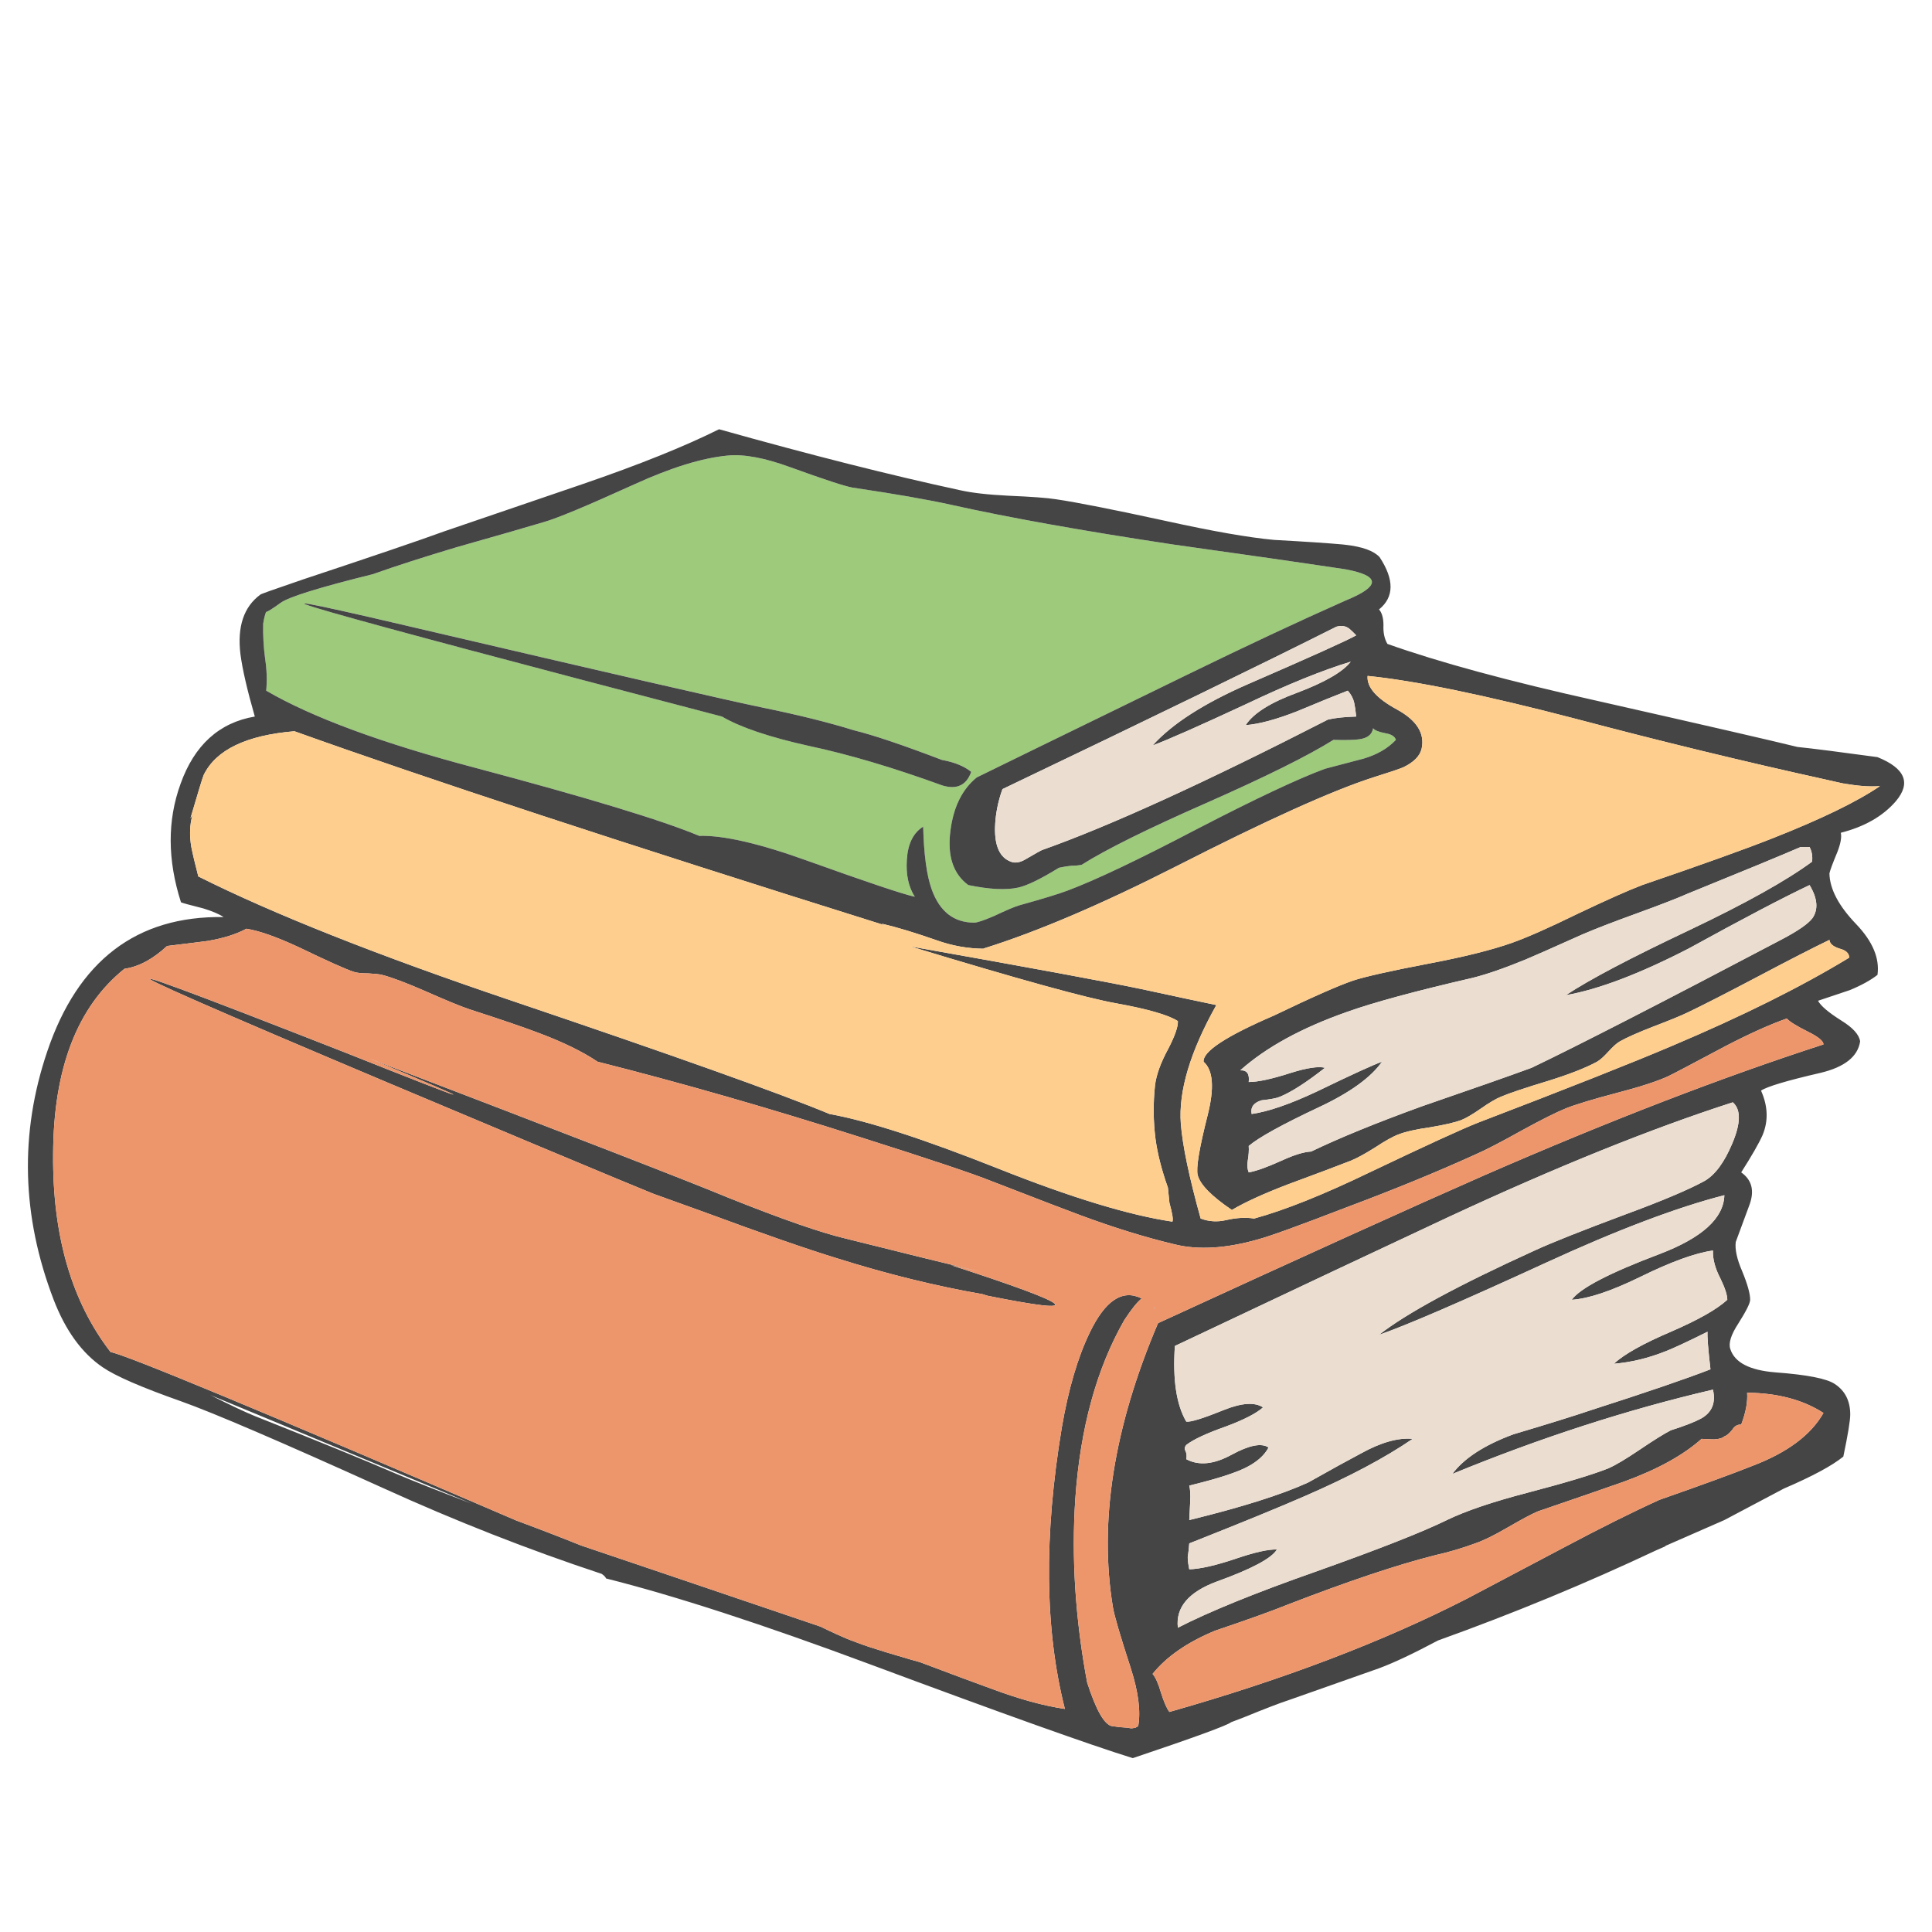 <?xml version="1.0" encoding="utf-8"?>
<!-- Generator: Adobe Illustrator 16.0.0, SVG Export Plug-In . SVG Version: 6.00 Build 0)  -->
<!DOCTYPE svg PUBLIC "-//W3C//DTD SVG 1.1//EN" "http://www.w3.org/Graphics/SVG/1.1/DTD/svg11.dtd">
<svg version="1.1" id="Layer_1" xmlns="http://www.w3.org/2000/svg" xmlns:xlink="http://www.w3.org/1999/xlink" x="0px" y="0px"
	 width="300px" height="300px" viewBox="0 0 300 300" enable-background="new 0 0 300 300" xml:space="preserve">
<g>
	<path fill-rule="evenodd" clip-rule="evenodd" fill="#9ECA7C" d="M150.81,119.857c-1.026-0.841-2.46-1.445-4.302-1.812
		c-0.08-0.014-0.149-0.024-0.208-0.031c-6.154-2.348-10.728-3.888-13.721-4.621c-3.888-1.208-8.564-2.372-14.028-3.492
		c-5.464-1.126-24.027-5.395-55.687-12.805c-31.66-7.41-15.244-2.687,49.249,14.169c2.875,1.683,7.389,3.207,13.542,4.57
		c6.127,1.303,13.028,3.349,20.705,6.138C148.584,122.639,150.068,121.934,150.81,119.857z M84.413,81.076
		c2.053-0.577,6.723-2.521,14.008-5.832c5.743-2.626,10.588-4.125,14.536-4.499c2.517-0.258,5.775,0.346,9.776,1.812
		c5.232,1.893,8.438,2.945,9.617,3.155c6.716,0.998,11.846,1.893,15.39,2.687c8.976,1.995,20.437,4.044,34.386,6.148
		c10.869,1.52,19.808,2.806,26.815,3.858c5.451,1.011,5.451,2.625,0,4.845c-7.279,3.229-15.499,7.081-24.659,11.553
		c-21.341,10.402-32.213,15.708-32.617,15.919c-2.259,1.839-3.62,4.597-4.084,8.275c-0.51,3.888,0.414,6.701,2.772,8.438
		c3.278,0.679,5.868,0.808,7.769,0.387c1.385-0.312,3.488-1.337,6.31-3.074c0.716-0.156,1.357-0.262,1.928-0.316
		c0.616,0,1.152-0.051,1.609-0.152c3.749-2.368,10.16-5.548,19.234-9.538c9.286-4.098,15.903-7.383,19.851-9.853
		c1.848,0.054,3.156,0.027,3.924-0.082c1.332-0.156,2.077-0.733,2.236-1.73c0.205,0.312,0.844,0.574,1.917,0.784
		c0.928,0.156,1.468,0.499,1.619,1.028c-1.231,1.316-2.9,2.286-5.007,2.911c-1.226,0.319-3.226,0.845-6,1.578
		c-4.154,1.527-10.744,4.628-19.771,9.304c-9.128,4.784-15.87,7.99-20.229,9.619c-1.385,0.522-3.875,1.282-7.471,2.28
		c-0.716,0.21-2.021,0.763-3.915,1.659c-1.597,0.685-2.623,1.028-3.08,1.028c-3.179,0-5.385-1.734-6.617-5.201
		c-0.768-2.158-1.205-5.392-1.311-9.701c-1.537,0.95-2.381,2.657-2.534,5.12c-0.159,2.313,0.252,4.234,1.232,5.761
		c-1.749-0.366-7.315-2.232-16.701-5.598c-7.438-2.68-13.029-3.966-16.771-3.857c-5.795-2.423-17.387-5.945-34.773-10.565
		c-14.519-3.834-25.342-7.828-32.468-11.98c0.152-1.581,0.099-3.21-0.159-4.886c-0.251-1.894-0.354-3.732-0.308-5.518
		c0.1-0.679,0.245-1.282,0.437-1.811c0.271-0.048,1.03-0.523,2.275-1.425c1.246-0.91,6.018-2.392,14.316-4.448
		c3.63-1.29,8.008-2.697,13.134-4.225C76.978,83.251,81.438,81.965,84.413,81.076z"/>
	<path fill-rule="evenodd" clip-rule="evenodd" fill="#454545" d="M111.655,66.654c14.207,3.99,26.669,7.142,37.386,9.456
		c1.849,0.42,4.362,0.709,7.542,0.865c3.643,0.156,6.106,0.339,7.392,0.55c3.226,0.475,8.942,1.604,17.148,3.389
		c7.186,1.582,12.753,2.555,16.7,2.921c4.822,0.265,8.386,0.502,10.691,0.712c0.146,0.014,0.287,0.031,0.427,0.051
		c2.596,0.292,4.354,0.926,5.275,1.904c2.306,3.501,2.279,6.212-0.079,8.132c0.205,0.237,0.364,0.533,0.477,0.885
		c0.14,0.435,0.209,0.954,0.209,1.558c-0.054,1.154,0.152,2.125,0.616,2.911c8.001,2.843,18.85,5.789,32.548,8.835
		c16.883,3.82,27.259,6.209,31.127,7.166c2.331,0.237,6.471,0.764,12.419,1.578c4.305,1.737,5.252,4.023,2.841,6.86
		c-2,2.314-4.845,3.942-8.534,4.886c0.153,0.685-0.026,1.683-0.536,2.992c-0.723,1.737-1.134,2.843-1.232,3.318
		c0.047,2.416,1.431,5.042,4.153,7.878c2.563,2.681,3.666,5.306,3.309,7.879c-1.08,0.841-2.518,1.632-4.313,2.371
		c-0.152,0.047-1.791,0.597-4.918,1.648c0.411,0.787,1.617,1.813,3.617,3.074c1.795,1.106,2.769,2.186,2.92,3.236
		c-0.357,2.362-2.41,3.99-6.159,4.886c-5.232,1.208-8.31,2.128-9.229,2.759c1.08,2.416,1.155,4.726,0.229,6.932
		c-0.563,1.263-1.667,3.184-3.309,5.761c1.642,1.154,2.079,2.81,1.312,4.968c-0.464,1.256-1.183,3.199-2.156,5.833
		c-0.152,1.152,0.183,2.676,1.004,4.57c0.82,1.993,1.231,3.463,1.231,4.407c0,0.528-0.616,1.763-1.848,3.704
		c-1.133,1.737-1.543,3.054-1.232,3.949c0.669,2.098,3.004,3.304,7.004,3.624c4.922,0.366,7.999,0.97,9.23,1.813
		c1.59,1.051,2.385,2.629,2.385,4.732c0,0.942-0.358,3.121-1.073,6.534c-1.748,1.419-4.828,3.074-9.24,4.968l-9.229,4.885
		c-3.55,1.562-6.534,2.868-8.951,3.92c-0.047,0.014-0.09,0.03-0.13,0.05l-0.01,0.011c-0.039,0.033-0.086,0.074-0.139,0.123
		c-0.425,0.195-0.882,0.396-1.371,0.6c-10.883,5.13-22.173,9.795-33.869,13.995c-3.809,2.029-6.858,3.468-9.15,4.317l-14.088,4.966
		c-1.18,0.373-3.51,1.269-6.995,2.688c-0.669,0.257-1.301,0.498-1.896,0.723c-0.558,0.482-5.645,2.342-15.262,5.577
		c-6.616-2.049-20.158-6.884-40.625-14.505c-16.77-6.249-30.491-10.714-41.162-13.394c-0.099-0.238-0.328-0.476-0.685-0.714
		c-11.333-3.744-22.646-8.187-33.939-13.323c-15.896-7.199-26.358-11.69-31.385-13.477c-6.107-2.15-10.161-3.912-12.161-5.282
		c-3.232-2.205-5.769-5.7-7.61-10.483c-4.974-12.976-5.308-25.82-1.003-38.537c4.769-14.134,13.899-21.097,27.391-20.887
		c-0.722-0.475-1.775-0.922-3.16-1.344c-2.1-0.529-3.252-0.845-3.457-0.946c-2.106-6.569-2.133-12.69-0.08-18.362
		c2.152-6.046,6.001-9.541,11.544-10.484c-1.179-4.099-1.924-7.332-2.235-9.7c-0.51-4.254,0.516-7.329,3.08-9.222
		c-0.067-0.047,1.904-0.753,5.911-2.117l0.159-0.05h0.01l0.08-0.031c0.04-0.021,0.08-0.034,0.12-0.041l0.219-0.082
		c0.02-0.007,0.039-0.014,0.059-0.021c10.996-3.65,18.351-6.154,22.066-7.512c0.305-0.102,7.458-2.544,21.46-7.328
		C99.216,72.17,106.27,69.334,111.655,66.654z M84.413,81.076c-2.974,0.889-7.435,2.175-13.383,3.858
		c-5.126,1.527-9.504,2.935-13.134,4.225c-8.299,2.056-13.071,3.538-14.316,4.448c-1.245,0.902-2.004,1.377-2.275,1.425
		c-0.192,0.529-0.337,1.132-0.437,1.811c-0.046,1.785,0.057,3.624,0.308,5.518c0.258,1.676,0.311,3.305,0.159,4.886
		c7.126,4.152,17.95,8.146,32.468,11.98c17.386,4.621,28.978,8.143,34.773,10.565c3.742-0.109,9.333,1.177,16.771,3.857
		c9.385,3.366,14.952,5.232,16.701,5.598c-0.98-1.527-1.391-3.447-1.232-5.761c0.152-2.463,0.997-4.17,2.534-5.12
		c0.106,4.309,0.543,7.542,1.311,9.701c1.232,3.467,3.438,5.201,6.617,5.201c0.457,0,1.483-0.343,3.08-1.028
		c1.894-0.896,3.199-1.449,3.915-1.659c3.596-0.998,6.086-1.758,7.471-2.28c4.358-1.628,11.101-4.835,20.229-9.619
		c9.027-4.676,15.617-7.777,19.771-9.304c2.774-0.733,4.774-1.259,6-1.578c2.106-0.625,3.775-1.595,5.007-2.911
		c-0.151-0.53-0.691-0.873-1.619-1.028c-1.073-0.21-1.712-0.472-1.917-0.784c-0.159,0.998-0.904,1.574-2.236,1.73
		c-0.768,0.108-2.076,0.136-3.924,0.082c-3.947,2.47-10.564,5.754-19.851,9.853c-9.074,3.99-15.485,7.169-19.234,9.538
		c-0.457,0.102-0.993,0.152-1.609,0.152c-0.57,0.054-1.212,0.16-1.928,0.316c-2.821,1.737-4.925,2.762-6.31,3.074
		c-1.9,0.421-4.49,0.292-7.769-0.387c-2.358-1.737-3.282-4.55-2.772-8.438c0.464-3.678,1.825-6.437,4.084-8.275
		c0.404-0.21,11.276-5.517,32.617-15.919c9.16-4.472,17.38-8.323,24.659-11.553c5.451-2.22,5.451-3.834,0-4.845
		c-7.008-1.052-15.946-2.338-26.815-3.858c-13.949-2.104-25.41-4.153-34.386-6.148c-3.543-0.794-8.673-1.689-15.39-2.687
		c-1.179-0.21-4.385-1.262-9.617-3.155c-4-1.466-7.259-2.07-9.776-1.812c-3.948,0.374-8.793,1.873-14.536,4.499
		C91.135,78.556,86.466,80.5,84.413,81.076z M150.81,119.857c-0.742,2.077-2.226,2.782-4.451,2.118
		c-7.677-2.79-14.578-4.835-20.705-6.138c-6.153-1.364-10.667-2.887-13.542-4.57C47.619,94.411,31.203,89.688,62.863,97.097
		c31.66,7.41,50.223,11.679,55.687,12.805c5.464,1.12,10.141,2.284,14.028,3.492c2.994,0.732,7.567,2.272,13.721,4.621
		c0.059,0.007,0.129,0.017,0.208,0.031C148.349,118.412,149.783,119.016,150.81,119.857z M137.476,143.706
		c-40.807-12.798-71.394-22.852-91.761-30.16c-7.485,0.631-12.178,2.891-14.079,6.779c-0.152,0.319-0.841,2.568-2.066,6.749
		c0.126-0.204,0.245-0.4,0.358-0.59c-0.027,0.054-0.046,0.105-0.06,0.153c-0.411,1.473-0.464,3.101-0.159,4.886
		c0.206,1.051,0.566,2.575,1.083,4.57c11.644,5.836,27.878,12.272,48.703,19.309c25.182,8.517,41.622,14.376,49.318,17.579
		c5.895,1.052,14.664,3.892,26.308,8.52c11.234,4.465,20.209,7.195,26.925,8.194c0.159-0.266,0.007-1.238-0.457-2.923
		c-0.105-0.942-0.186-1.729-0.238-2.361c-0.961-2.7-1.6-5.198-1.917-7.491c-0.358-2.782-0.385-5.591-0.08-8.428
		c0.206-1.628,0.897-3.521,2.076-5.68c1.026-1.995,1.518-3.413,1.47-4.255c-1.437-0.942-4.619-1.862-9.547-2.758
		c-4.511-0.787-15.178-3.735-32.001-8.845c18.718,3.325,30.694,5.537,35.925,6.636c5.736,1.241,9.601,2.066,11.595,2.474
		c-4.054,7.227-5.891,13.365-5.514,18.412c0.258,3.367,1.284,8.279,3.08,14.739c1.278,0.476,2.586,0.557,3.924,0.245
		c1.636-0.374,3.097-0.455,4.382-0.245c4.769-1.31,10.743-3.697,17.923-7.166c8.822-4.206,14.439-6.782,16.851-7.725
		c14.002-5.361,24.029-9.331,30.084-11.909c10.929-4.621,20.109-9.191,27.54-13.711c0-0.686-0.511-1.157-1.53-1.415
		c-0.98-0.319-1.493-0.767-1.54-1.344c-2.616,1.262-6.309,3.155-11.077,5.68c-4.875,2.572-8.518,4.434-10.93,5.588
		c-0.973,0.475-2.769,1.211-5.384,2.209c-2.312,0.896-4.031,1.658-5.157,2.289c-0.464,0.266-1.053,0.791-1.769,1.578
		c-0.715,0.788-1.305,1.313-1.768,1.578c-1.742,0.942-4.206,1.913-7.392,2.911c-3.796,1.153-6.307,1.994-7.531,2.523
		c-0.775,0.313-1.802,0.917-3.08,1.813c-1.286,0.896-2.312,1.5-3.08,1.812c-0.974,0.366-2.563,0.736-4.769,1.109
		c-2.207,0.313-3.849,0.678-4.928,1.1c-0.868,0.312-2.098,0.993-3.687,2.046c-1.59,0.997-2.848,1.683-3.775,2.056
		c-2.152,0.841-5.435,2.076-9.846,3.705c-3.695,1.419-6.566,2.731-8.614,3.939c-3.186-2.158-4.957-3.974-5.314-5.446
		c-0.252-1.099,0.261-4.173,1.539-9.222c1.08-4.254,0.875-7.036-0.615-8.346c-0.152-1.581,3.49-3.974,10.928-7.176
		c5.896-2.838,9.999-4.648,12.311-5.436c1.947-0.631,5.818-1.5,11.614-2.606c5.544-1.052,9.879-2.131,13.005-3.236
		c2.358-0.835,5.743-2.332,10.154-4.489c4.518-2.151,7.878-3.647,10.084-4.489c9.227-3.155,15.969-5.575,20.228-7.257
		c7.591-2.993,13.158-5.697,16.701-8.113c-1.582,0.129-3.483-0.013-5.702-0.427c0.298,0.068,0.622,0.146,0.974,0.234
		c-0.497-0.108-0.99-0.217-1.48-0.325c-0.172-0.041-0.344-0.078-0.517-0.112c-0.12-0.027-0.238-0.055-0.357-0.082
		c-0.457-0.102-0.832-0.186-1.123-0.254c-12.89-2.843-25.852-5.992-38.887-9.445c-14.254-3.726-25.076-5.958-32.468-6.698
		c-0.152,1.737,1.36,3.471,4.54,5.201c3.08,1.683,4.365,3.708,3.855,6.077c-0.259,1.153-1.209,2.124-2.852,2.911
		c-0.616,0.265-2.18,0.791-4.689,1.578c-6.365,2.049-16.549,6.646-30.551,13.792c-11.658,5.924-21.649,10.186-29.975,12.784
		c0.025,0,0.056,0.007,0.089,0.021c-2.483-0.021-4.908-0.451-7.272-1.293c-3.319-1.167-6.2-2.039-8.644-2.616
		C137.059,143.506,137.265,143.604,137.476,143.706z M154.506,128.529c-0.053,2.891,0.768,4.648,2.463,5.272
		c0.67,0.265,1.438,0.136,2.306-0.387c1.536-0.895,2.385-1.37,2.544-1.424c10.511-3.726,25.307-10.478,44.39-20.256
		c1.126-0.265,2.587-0.42,4.382-0.468c-0.1-0.95-0.202-1.659-0.309-2.127c-0.152-0.685-0.483-1.316-0.993-1.893
		c-1.643,0.63-4.285,1.706-7.929,3.226c-3.231,1.262-5.874,1.972-7.928,2.127c1.186-1.839,3.854-3.519,8.008-5.038
		c4.305-1.629,7.074-3.234,8.306-4.815c-4.358,1.317-9.743,3.498-16.154,6.545c-7.333,3.413-12.204,5.568-14.615,6.463
		c3.02-3.359,7.968-6.538,14.844-9.537c9.796-4.254,15.386-6.775,16.771-7.563c-0.457-0.475-0.814-0.817-1.073-1.028
		c-0.517-0.421-1.183-0.526-1.997-0.315c-11.392,5.727-28.679,14.135-51.861,25.223
		C154.942,124.529,154.559,126.527,154.506,128.529z M57.18,151.146c-1.026,0-1.771-0.078-2.235-0.234
		c-1.279-0.421-4.097-1.683-8.456-3.787c-3.49-1.628-6.235-2.599-8.236-2.911c-1.537,0.841-3.537,1.473-6.001,1.893
		c-0.715,0.102-2.818,0.363-6.309,0.784c-2.206,2.049-4.411,3.229-6.617,3.542c-7.332,5.89-11.025,15.481-11.078,28.774
		c-0.106,12.663,2.869,22.908,8.922,30.74c2.371,0.413,23.381,9.137,63.029,26.169c3.715,1.377,7.05,2.664,10.004,3.858
		c4.683,1.574,17.088,5.777,37.217,12.61c0.895,0.44,1.709,0.828,2.444,1.16c1.199,0.551,2.179,0.954,2.94,1.212
		c0.133,0.054,0.271,0.108,0.417,0.162c1.139,0.429,2.643,0.924,4.51,1.487c3.18,0.949,4.898,1.451,5.157,1.506
		c4.869,1.839,8.535,3.202,10.998,4.092c4.359,1.629,8.181,2.68,11.466,3.155c-3.126-12.295-3.282-26.878-0.467-43.748
		c1.026-5.938,2.464-10.822,4.313-14.656c2.424-5.05,5.119-6.823,8.087-5.324c-0.676,0.516-1.576,1.632-2.702,3.35
		c-4.306,7.518-6.843,16.768-7.61,27.746c-0.616,9.141-0.004,18.65,1.838,28.531c1.397,4.329,2.692,6.589,3.885,6.778
		c0.813,0.122,1.658,0.208,2.533,0.255c0.258,0.095,0.539,0.105,0.845,0.03c0.125,0,0.251,0,0.377,0
		c-0.066-0.021-0.129-0.041-0.188-0.061c0.152-0.056,0.312-0.129,0.477-0.225c0.41-2.308,0.026-5.304-1.152-8.986
		c-1.643-5.043-2.566-8.194-2.772-9.457c-2.205-13.293,0.13-28.006,7.004-44.135c22.514-10.354,39.388-18.003,50.62-22.942
		c19.388-8.461,36.957-15.241,52.707-20.337c0-0.522-0.794-1.178-2.384-1.965c-1.796-0.896-2.898-1.581-3.31-2.056
		c-2.563,0.896-5.719,2.313-9.468,4.255c-5.332,2.843-8.332,4.421-9.002,4.733c-1.741,0.786-4.331,1.628-7.769,2.523
		c-3.796,0.998-6.487,1.812-8.077,2.443c-1.536,0.631-3.792,1.761-6.767,3.39c-3.285,1.839-5.723,3.101-7.312,3.786
		c-5.901,2.681-12.492,5.385-19.771,8.112c-7.491,2.891-12.134,4.573-13.929,5.049c-4.975,1.419-9.283,1.68-12.927,0.784
		c-4.616-1.101-9.541-2.624-14.772-4.57c-1.18-0.422-5.77-2.183-13.771-5.283c-2.874-1.153-9.62-3.413-20.237-6.778
		c-14.154-4.52-27.772-8.432-40.854-11.736c-2.358-1.581-5.435-3.081-9.23-4.499c-2.206-0.842-5.743-2.05-10.611-3.624
		c-1.285-0.421-3.593-1.367-6.925-2.84c-2.875-1.262-5.107-2.104-6.697-2.523C58.925,151.278,58.207,151.201,57.18,151.146z
		 M101.421,185.356c-1.391-0.55-7.484-3.084-18.281-7.604c-68.334-28.629-78.187-33.403-29.557-14.321
		c21.049,8.38,22.334,8.7,3.855,0.957c30.799,11.772,49.358,18.973,55.677,21.599c8.412,3.366,14.542,5.493,18.39,6.382
		c8.823,2.205,15.542,3.862,20.159,4.967c1.609,0.368,0.278,0.072-3.994-0.885c19.5,6.324,21.377,7.906,5.633,4.743
		c-0.244-0.075-0.486-0.151-0.725-0.234c-7.279-1.263-14.844-3.128-22.692-5.599c-4.769-1.465-11.565-3.83-20.387-7.094
		C104.525,186.482,101.832,185.513,101.421,185.356z M73.275,233.501c-29.058-12.099-42.526-17.689-40.407-16.773
		c2.921,1.472,5.153,2.524,6.696,3.155c9.949,3.942,17.281,6.938,21.997,8.986C64.019,229.915,67.923,231.459,73.275,233.501z
		 M245.751,145.08c-4.922,2.205-7.896,3.519-8.922,3.939c-3.332,1.364-6.078,2.312-8.236,2.84
		c-8.869,2.05-15.357,3.811-19.464,5.282c-7.026,2.471-12.541,5.49-16.542,9.06c1.027-0.055,1.464,0.55,1.312,1.813
		c1.437,0,3.616-0.473,6.537-1.416c2.518-0.787,4.286-1.051,5.307-0.793c-2.868,2.26-5.2,3.759-6.995,4.498
		c-0.464,0.211-1.414,0.394-2.853,0.55c-1.23,0.367-1.744,1.076-1.539,2.128c2.569-0.367,5.932-1.523,10.084-3.472
		c5.538-2.68,8.922-4.227,10.154-4.641c-1.742,2.47-5.024,4.831-9.846,7.084c-5.696,2.681-9.313,4.679-10.85,5.996
		c0.054,0.63,0,1.417-0.159,2.36c-0.099,0.686-0.046,1.266,0.159,1.74c1.179-0.209,2.871-0.813,5.076-1.812
		c1.948-0.896,3.488-1.371,4.621-1.426c4.357-2.102,10.077-4.44,17.158-7.012c7.947-2.735,13.641-4.733,17.078-5.995
		c7.333-3.516,20.231-10.135,38.697-19.859c2.617-1.364,4.256-2.494,4.919-3.39c0.927-1.364,0.774-3.07-0.458-5.12
		c-4.001,1.887-10.26,5.171-18.777,9.853c-7.637,3.936-13.995,6.351-19.075,7.247c3.644-2.415,10.081-5.805,19.314-10.168
		c8.616-4.099,14.926-7.621,18.926-10.565c0.1-0.835-0.029-1.595-0.388-2.28h-1.381c-3.026,1.31-8.875,3.725-17.546,7.247
		c-1.536,0.685-4.179,1.71-7.928,3.074C250.499,143.159,247.704,144.238,245.751,145.08z M179.115,202.945
		c0.079,0.067,0.159,0.142,0.238,0.224C179.341,203.298,179.26,203.224,179.115,202.945z M190.054,218.936
		c2.769-1.105,4.792-1.239,6.07-0.396c-1.073,0.949-3.021,1.947-5.842,2.991c-2.974,1.053-5,1.999-6.08,2.841
		c-0.258,0.319-0.309,0.606-0.149,0.865c0.205,0.42,0.255,0.868,0.149,1.344c1.947,1.051,4.309,0.814,7.083-0.713
		c2.716-1.472,4.613-1.839,5.693-1.1c-0.874,1.683-2.772,3.023-5.693,4.021c-1.59,0.576-3.795,1.207-6.616,1.893
		c0.152,0.577,0.202,1.391,0.148,2.443c-0.099,1.838-0.148,2.809-0.148,2.91c8.153-1.994,14.306-3.938,18.459-5.831
		c3.644-2.05,6.362-3.546,8.157-4.49c3.127-1.736,5.818-2.499,8.077-2.289c-4.305,2.945-9.846,5.89-16.622,8.834
		c-3.947,1.731-9.971,4.198-18.071,7.4c-0.054,0.739-0.133,1.451-0.238,2.137c0,0.469,0.079,1.097,0.238,1.884
		c1.688-0.047,4.1-0.597,7.233-1.649c2.921-0.996,5.047-1.473,6.378-1.425c-0.821,1.371-3.925,3.027-9.31,4.968
		c-4.411,1.628-6.435,4.021-6.071,7.176c4.922-2.524,12.102-5.441,21.54-8.754c9.743-3.467,16.485-6.12,20.229-7.96
		c2.928-1.418,7.109-2.835,12.548-4.254c6.001-1.574,10.181-2.837,12.538-3.786c1.08-0.469,2.669-1.412,4.77-2.83
		c2.258-1.527,3.9-2.552,4.927-3.074c2.153-0.685,3.717-1.293,4.69-1.821c1.695-0.943,2.312-2.439,1.848-4.49
		c-13.286,3.102-26.775,7.465-40.466,13.09c1.795-2.422,4.948-4.471,9.458-6.147c5.491-1.636,9.545-2.896,12.16-3.786
		c8.512-2.734,14.665-4.838,18.46-6.311c-0.357-3.102-0.51-5.045-0.457-5.833c-3.284,1.63-5.49,2.653-6.616,3.074
		c-2.669,1.052-5.312,1.683-7.929,1.894c1.59-1.472,4.541-3.128,8.852-4.968c4.253-1.839,7.174-3.494,8.764-4.966
		c0-0.732-0.357-1.837-1.073-3.31c-0.82-1.573-1.205-3.019-1.152-4.335c-2.722,0.366-6.49,1.732-11.307,4.102
		c-4.517,2.205-8.057,3.386-10.62,3.543c1.278-1.786,5.818-4.15,13.621-7.096c6.616-2.517,9.976-5.563,10.074-9.141
		c-7.385,1.895-16.618,5.389-27.699,10.484c-13.028,5.991-21.669,9.724-25.921,11.196c4.206-3.311,12.257-7.675,24.152-13.089
		c2.617-1.208,7.31-3.074,14.078-5.599c5.696-2.097,9.8-3.831,12.31-5.201c1.644-0.943,3.08-2.887,4.313-5.832
		c1.331-3.148,1.357-5.276,0.079-6.382c-12.724,4.098-27.498,10.063-44.32,17.894c-9.439,4.411-23.544,11.058-42.315,19.939
		c-0.356,5.205,0.232,9.121,1.77,11.746C184.871,220.85,186.821,220.245,190.054,218.936z M233.908,237.298
		c-2.001,1.16-3.617,1.947-4.849,2.361c-2.001,0.739-4.054,1.347-6.16,1.822c-5.842,1.466-13.459,4.014-22.851,7.645
		c-2.457,0.997-6.253,2.361-11.386,4.092c-4.307,1.791-7.535,4.026-9.688,6.707c0.458,0.523,0.892,1.494,1.302,2.911
		c0.463,1.472,0.9,2.471,1.312,2.992c17.745-5.041,33.131-10.896,46.159-17.567c6.67-3.522,11.646-6.151,14.933-7.888
		c5.842-3.102,10.843-5.596,15.002-7.482c6.616-2.314,11.436-4.075,14.455-5.282c5.393-2.05,9.062-4.784,11.009-8.205
		c-3.179-2.05-7.13-3.097-11.853-3.145c0.105,1.419-0.202,3.07-0.924,4.957c-0.563-0.048-1.023,0.217-1.381,0.794
		c-0.464,0.577-0.874,0.92-1.232,1.028c-0.258,0.257-0.771,0.413-1.54,0.468c-0.41,0-1.076-0.027-1.997-0.081
		c-2.821,2.523-6.822,4.732-12.001,6.626c-2.975,1.052-7.462,2.602-13.463,4.651C237.776,235.123,236.16,235.988,233.908,237.298z"
		/>
	<path fill-rule="evenodd" clip-rule="evenodd" fill="#FECE8E" d="M137.476,143.706c-0.211-0.102-0.417-0.2-0.616-0.295
		c2.444,0.577,5.325,1.449,8.644,2.616c2.364,0.842,4.789,1.272,7.272,1.293c-0.033-0.013-0.063-0.021-0.089-0.021
		c8.325-2.599,18.316-6.86,29.975-12.784c14.002-7.146,24.186-11.743,30.551-13.792c2.51-0.787,4.073-1.313,4.689-1.578
		c1.643-0.787,2.593-1.758,2.852-2.911c0.51-2.368-0.775-4.394-3.855-6.077c-3.18-1.73-4.692-3.464-4.54-5.201
		c7.392,0.74,18.214,2.972,32.468,6.698c13.035,3.454,25.997,6.603,38.887,9.445c0.291,0.068,0.666,0.153,1.123,0.254
		c0.119,0.027,0.237,0.055,0.357,0.082c0.173,0.034,0.345,0.071,0.517,0.112c0.49,0.108,0.983,0.217,1.48,0.325
		c-0.352-0.088-0.676-0.166-0.974-0.234c2.219,0.414,4.12,0.557,5.702,0.427c-3.543,2.416-9.11,5.12-16.701,8.113
		c-4.259,1.683-11.001,4.102-20.228,7.257c-2.206,0.841-5.566,2.338-10.084,4.489c-4.411,2.158-7.796,3.654-10.154,4.489
		c-3.126,1.105-7.461,2.185-13.005,3.236c-5.796,1.106-9.667,1.975-11.614,2.606c-2.312,0.787-6.415,2.598-12.311,5.436
		c-7.438,3.202-11.08,5.595-10.928,7.176c1.49,1.31,1.695,4.092,0.615,8.346c-1.278,5.049-1.791,8.123-1.539,9.222
		c0.357,1.473,2.129,3.288,5.314,5.446c2.048-1.208,4.919-2.521,8.614-3.939c4.411-1.629,7.693-2.864,9.846-3.705
		c0.928-0.373,2.186-1.059,3.775-2.056c1.589-1.053,2.818-1.734,3.687-2.046c1.079-0.422,2.721-0.787,4.928-1.1
		c2.205-0.373,3.795-0.743,4.769-1.109c0.769-0.312,1.794-0.916,3.08-1.812c1.278-0.896,2.305-1.499,3.08-1.813
		c1.225-0.529,3.735-1.37,7.531-2.523c3.186-0.998,5.649-1.969,7.392-2.911c0.463-0.265,1.053-0.79,1.768-1.578
		c0.716-0.787,1.305-1.313,1.769-1.578c1.126-0.631,2.846-1.394,5.157-2.289c2.615-0.998,4.411-1.734,5.384-2.209
		c2.412-1.154,6.055-3.016,10.93-5.588c4.769-2.525,8.461-4.418,11.077-5.68c0.047,0.577,0.56,1.025,1.54,1.344
		c1.02,0.257,1.53,0.729,1.53,1.415c-7.431,4.52-16.611,9.09-27.54,13.711c-6.055,2.578-16.082,6.548-30.084,11.909
		c-2.411,0.942-8.028,3.519-16.851,7.725c-7.18,3.469-13.154,5.856-17.923,7.166c-1.285-0.21-2.746-0.129-4.382,0.245
		c-1.338,0.312-2.646,0.23-3.924-0.245c-1.796-6.46-2.822-11.372-3.08-14.739c-0.377-5.047,1.46-11.186,5.514-18.412
		c-1.994-0.407-5.858-1.232-11.595-2.474c-5.231-1.1-17.207-3.311-35.925-6.636c16.824,5.11,27.491,8.058,32.001,8.845
		c4.928,0.896,8.11,1.815,9.547,2.758c0.048,0.842-0.443,2.26-1.47,4.255c-1.179,2.158-1.87,4.052-2.076,5.68
		c-0.305,2.837-0.278,5.646,0.08,8.428c0.317,2.293,0.956,4.791,1.917,7.491c0.053,0.632,0.133,1.419,0.238,2.361
		c0.464,1.685,0.616,2.657,0.457,2.923c-6.716-0.999-15.69-3.729-26.925-8.194c-11.644-4.628-20.413-7.468-26.308-8.52
		c-7.697-3.203-24.136-9.063-49.318-17.579c-20.825-7.036-37.059-13.473-48.703-19.309c-0.517-1.995-0.877-3.519-1.083-4.57
		c-0.305-1.785-0.252-3.413,0.159-4.886c0.013-0.048,0.033-0.099,0.06-0.153c-0.113,0.19-0.232,0.387-0.358,0.59
		c1.225-4.18,1.915-6.429,2.066-6.749c1.901-3.888,6.594-6.148,14.079-6.779C66.082,120.854,96.669,130.908,137.476,143.706z"/>
	<path fill-rule="evenodd" clip-rule="evenodd" fill="#EBDED1" d="M154.506,128.529c0.053-2.002,0.437-4,1.152-5.995
		c23.183-11.088,40.47-19.496,51.861-25.223c0.814-0.21,1.48-0.105,1.997,0.315c0.259,0.21,0.616,0.553,1.073,1.028
		c-1.385,0.788-6.975,3.309-16.771,7.563c-6.876,3-11.824,6.178-14.844,9.537c2.411-0.896,7.282-3.05,14.615-6.463
		c6.411-3.047,11.796-5.228,16.154-6.545c-1.231,1.581-4.001,3.186-8.306,4.815c-4.153,1.52-6.822,3.199-8.008,5.038
		c2.054-0.156,4.696-0.865,7.928-2.127c3.644-1.52,6.286-2.596,7.929-3.226c0.51,0.576,0.841,1.208,0.993,1.893
		c0.106,0.469,0.209,1.178,0.309,2.127c-1.795,0.048-3.256,0.204-4.382,0.468c-19.083,9.778-33.879,16.53-44.39,20.256
		c-0.159,0.054-1.008,0.529-2.544,1.424c-0.868,0.523-1.636,0.652-2.306,0.387C155.273,133.178,154.453,131.42,154.506,128.529z
		 M245.751,145.08c1.953-0.841,4.748-1.92,8.385-3.237c3.749-1.364,6.392-2.389,7.928-3.074c8.671-3.522,14.52-5.938,17.546-7.247
		h1.381c0.358,0.685,0.487,1.445,0.388,2.28c-4,2.945-10.31,6.466-18.926,10.565c-9.233,4.363-15.671,7.753-19.314,10.168
		c5.08-0.896,11.438-3.311,19.075-7.247c8.518-4.682,14.776-7.966,18.777-9.853c1.232,2.049,1.385,3.756,0.458,5.12
		c-0.663,0.896-2.302,2.026-4.919,3.39c-18.466,9.724-31.364,16.343-38.697,19.859c-3.438,1.262-9.131,3.26-17.078,5.995
		c-7.081,2.571-12.801,4.91-17.158,7.012c-1.133,0.055-2.673,0.53-4.621,1.426c-2.205,0.998-3.897,1.603-5.076,1.812
		c-0.205-0.475-0.258-1.055-0.159-1.74c0.159-0.943,0.213-1.73,0.159-2.36c1.536-1.317,5.153-3.315,10.85-5.996
		c4.821-2.253,8.104-4.614,9.846-7.084c-1.232,0.414-4.616,1.961-10.154,4.641c-4.152,1.948-7.515,3.104-10.084,3.472
		c-0.205-1.052,0.309-1.761,1.539-2.128c1.438-0.156,2.389-0.339,2.853-0.55c1.795-0.739,4.127-2.238,6.995-4.498
		c-1.021-0.258-2.789,0.006-5.307,0.793c-2.921,0.943-5.101,1.416-6.537,1.416c0.152-1.263-0.284-1.867-1.312-1.813
		c4.001-3.569,9.516-6.589,16.542-9.06c4.106-1.472,10.595-3.232,19.464-5.282c2.158-0.528,4.904-1.476,8.236-2.84
		C237.855,148.598,240.829,147.285,245.751,145.08z M190.054,218.936c-3.232,1.31-5.183,1.914-5.852,1.812
		c-1.537-2.625-2.126-6.541-1.77-11.746c18.771-8.882,32.876-15.528,42.315-19.939c16.822-7.83,31.597-13.796,44.32-17.894
		c1.278,1.105,1.252,3.233-0.079,6.382c-1.232,2.945-2.669,4.889-4.313,5.832c-2.51,1.37-6.613,3.104-12.31,5.201
		c-6.769,2.524-11.461,4.391-14.078,5.599c-11.896,5.414-19.946,9.778-24.152,13.089c4.252-1.473,12.893-5.205,25.921-11.196
		c11.081-5.096,20.314-8.59,27.699-10.484c-0.099,3.577-3.458,6.624-10.074,9.141c-7.803,2.945-12.343,5.31-13.621,7.096
		c2.563-0.157,6.104-1.338,10.62-3.543c4.816-2.369,8.585-3.735,11.307-4.102c-0.053,1.316,0.332,2.762,1.152,4.335
		c0.716,1.473,1.073,2.577,1.073,3.31c-1.59,1.472-4.511,3.127-8.764,4.966c-4.311,1.84-7.262,3.496-8.852,4.968
		c2.617-0.211,5.26-0.842,7.929-1.894c1.126-0.421,3.332-1.444,6.616-3.074c-0.053,0.788,0.1,2.731,0.457,5.833
		c-3.795,1.473-9.948,3.576-18.46,6.311c-2.615,0.89-6.669,2.15-12.16,3.786c-4.51,1.677-7.663,3.726-9.458,6.147
		c13.69-5.625,27.18-9.988,40.466-13.09c0.464,2.051-0.152,3.547-1.848,4.49c-0.974,0.528-2.537,1.137-4.69,1.821
		c-1.026,0.522-2.669,1.547-4.927,3.074c-2.101,1.418-3.689,2.361-4.77,2.83c-2.357,0.949-6.537,2.212-12.538,3.786
		c-5.438,1.419-9.62,2.836-12.548,4.254c-3.743,1.84-10.485,4.493-20.229,7.96c-9.438,3.313-16.618,6.229-21.54,8.754
		c-0.363-3.155,1.66-5.548,6.071-7.176c5.385-1.94,8.488-3.597,9.31-4.968c-1.331-0.048-3.457,0.429-6.378,1.425
		c-3.134,1.053-5.545,1.603-7.233,1.649c-0.159-0.787-0.238-1.415-0.238-1.884c0.105-0.686,0.185-1.397,0.238-2.137
		c8.101-3.202,14.124-5.669,18.071-7.4c6.776-2.944,12.317-5.889,16.622-8.834c-2.259-0.21-4.95,0.553-8.077,2.289
		c-1.795,0.944-4.514,2.44-8.157,4.49c-4.153,1.893-10.306,3.837-18.459,5.831c0-0.102,0.05-1.072,0.148-2.91
		c0.054-1.053,0.004-1.866-0.148-2.443c2.821-0.686,5.026-1.316,6.616-1.893c2.921-0.998,4.819-2.339,5.693-4.021
		c-1.08-0.739-2.978-0.372-5.693,1.1c-2.774,1.527-5.136,1.764-7.083,0.713c0.105-0.476,0.056-0.924-0.149-1.344
		c-0.159-0.259-0.108-0.546,0.149-0.865c1.08-0.842,3.106-1.788,6.08-2.841c2.821-1.044,4.769-2.042,5.842-2.991
		C194.846,217.696,192.822,217.83,190.054,218.936z"/>
	<path fill-rule="evenodd" clip-rule="evenodd" fill="#EE966B" d="M101.421,185.356c0.411,0.156,3.104,1.126,8.078,2.911
		c8.822,3.264,15.618,5.629,20.387,7.094c7.849,2.471,15.413,4.336,22.692,5.599c0.238,0.083,0.48,0.159,0.725,0.234
		c15.744,3.163,13.867,1.581-5.633-4.743c4.272,0.957,5.604,1.253,3.994,0.885c-4.617-1.104-11.336-2.762-20.159-4.967
		c-3.848-0.889-9.978-3.016-18.39-6.382c-6.319-2.626-24.878-9.826-55.677-21.599c18.479,7.743,17.194,7.423-3.855-0.957
		c-48.63-19.082-38.777-14.308,29.557,14.321C93.937,182.272,100.031,184.807,101.421,185.356z M57.18,151.146
		c1.027,0.055,1.746,0.132,2.156,0.234c1.59,0.42,3.822,1.262,6.697,2.523c3.332,1.473,5.64,2.419,6.925,2.84
		c4.868,1.574,8.405,2.782,10.611,3.624c3.795,1.418,6.872,2.918,9.23,4.499c13.081,3.305,26.699,7.217,40.854,11.736
		c10.617,3.365,17.363,5.625,20.237,6.778c8.002,3.101,12.592,4.861,13.771,5.283c5.231,1.946,10.156,3.47,14.772,4.57
		c3.644,0.896,7.952,0.635,12.927-0.784c1.795-0.476,6.438-2.158,13.929-5.049c7.279-2.728,13.87-5.432,19.771-8.112
		c1.589-0.686,4.026-1.947,7.312-3.786c2.975-1.629,5.23-2.759,6.767-3.39c1.59-0.632,4.281-1.445,8.077-2.443
		c3.438-0.896,6.027-1.737,7.769-2.523c0.67-0.313,3.67-1.891,9.002-4.733c3.749-1.941,6.905-3.359,9.468-4.255
		c0.411,0.475,1.514,1.16,3.31,2.056c1.59,0.787,2.384,1.442,2.384,1.965c-15.75,5.096-33.319,11.876-52.707,20.337
		c-11.232,4.939-28.106,12.588-50.62,22.942c-6.874,16.129-9.209,30.842-7.004,44.135c0.206,1.263,1.13,4.414,2.772,9.457
		c1.179,3.683,1.563,6.679,1.152,8.986c-0.165,0.096-0.324,0.169-0.477,0.225c0.06,0.02,0.122,0.04,0.188,0.061
		c-0.126,0-0.252,0-0.377,0c-0.306,0.075-0.587,0.064-0.845-0.03c-0.875-0.047-1.72-0.133-2.533-0.255
		c-1.192-0.189-2.487-2.449-3.885-6.778c-1.842-9.881-2.454-19.391-1.838-28.531c0.768-10.979,3.305-20.229,7.61-27.746
		c1.126-1.718,2.026-2.834,2.702-3.35c-2.968-1.499-5.663,0.274-8.087,5.324c-1.849,3.834-3.286,8.719-4.313,14.656
		c-2.815,16.87-2.659,31.453,0.467,43.748c-3.285-0.476-7.106-1.526-11.466-3.155c-2.463-0.89-6.129-2.253-10.998-4.092
		c-0.258-0.055-1.977-0.557-5.157-1.506c-1.868-0.563-3.371-1.059-4.51-1.487c-0.146-0.054-0.285-0.108-0.417-0.162
		c-0.762-0.258-1.741-0.661-2.94-1.212c-0.735-0.332-1.55-0.72-2.444-1.16c-20.129-6.833-32.534-11.036-37.217-12.61
		c-2.954-1.194-6.289-2.481-10.004-3.858c-39.648-17.032-60.658-25.756-63.029-26.169c-6.054-7.832-9.028-18.077-8.922-30.74
		c0.053-13.293,3.746-22.885,11.078-28.774c2.206-0.313,4.411-1.493,6.617-3.542c3.491-0.421,5.594-0.682,6.309-0.784
		c2.464-0.42,4.464-1.052,6.001-1.893c2,0.313,4.746,1.283,8.236,2.911c4.358,2.104,7.177,3.366,8.456,3.787
		C55.408,151.068,56.153,151.146,57.18,151.146z M179.115,202.945c0.145,0.278,0.226,0.353,0.238,0.224
		C179.274,203.087,179.194,203.013,179.115,202.945z M233.908,237.298c2.252-1.31,3.868-2.175,4.848-2.596
		c6.001-2.05,10.488-3.6,13.463-4.651c5.179-1.894,9.18-4.103,12.001-6.626c0.921,0.054,1.587,0.081,1.997,0.081
		c0.769-0.055,1.282-0.211,1.54-0.468c0.358-0.108,0.769-0.451,1.232-1.028c0.357-0.577,0.817-0.842,1.381-0.794
		c0.722-1.887,1.029-3.538,0.924-4.957c4.723,0.048,8.674,1.095,11.853,3.145c-1.947,3.421-5.616,6.155-11.009,8.205
		c-3.02,1.207-7.839,2.968-14.455,5.282c-4.159,1.887-9.16,4.381-15.002,7.482c-3.286,1.736-8.263,4.365-14.933,7.888
		c-13.028,6.671-28.414,12.526-46.159,17.567c-0.411-0.521-0.849-1.521-1.312-2.992c-0.41-1.417-0.844-2.388-1.302-2.911
		c2.152-2.681,5.381-4.916,9.688-6.707c5.133-1.73,8.929-3.095,11.386-4.092c9.392-3.631,17.009-6.179,22.851-7.645
		c2.106-0.476,4.159-1.083,6.16-1.822C230.291,239.245,231.907,238.458,233.908,237.298z"/>
</g>
</svg>
